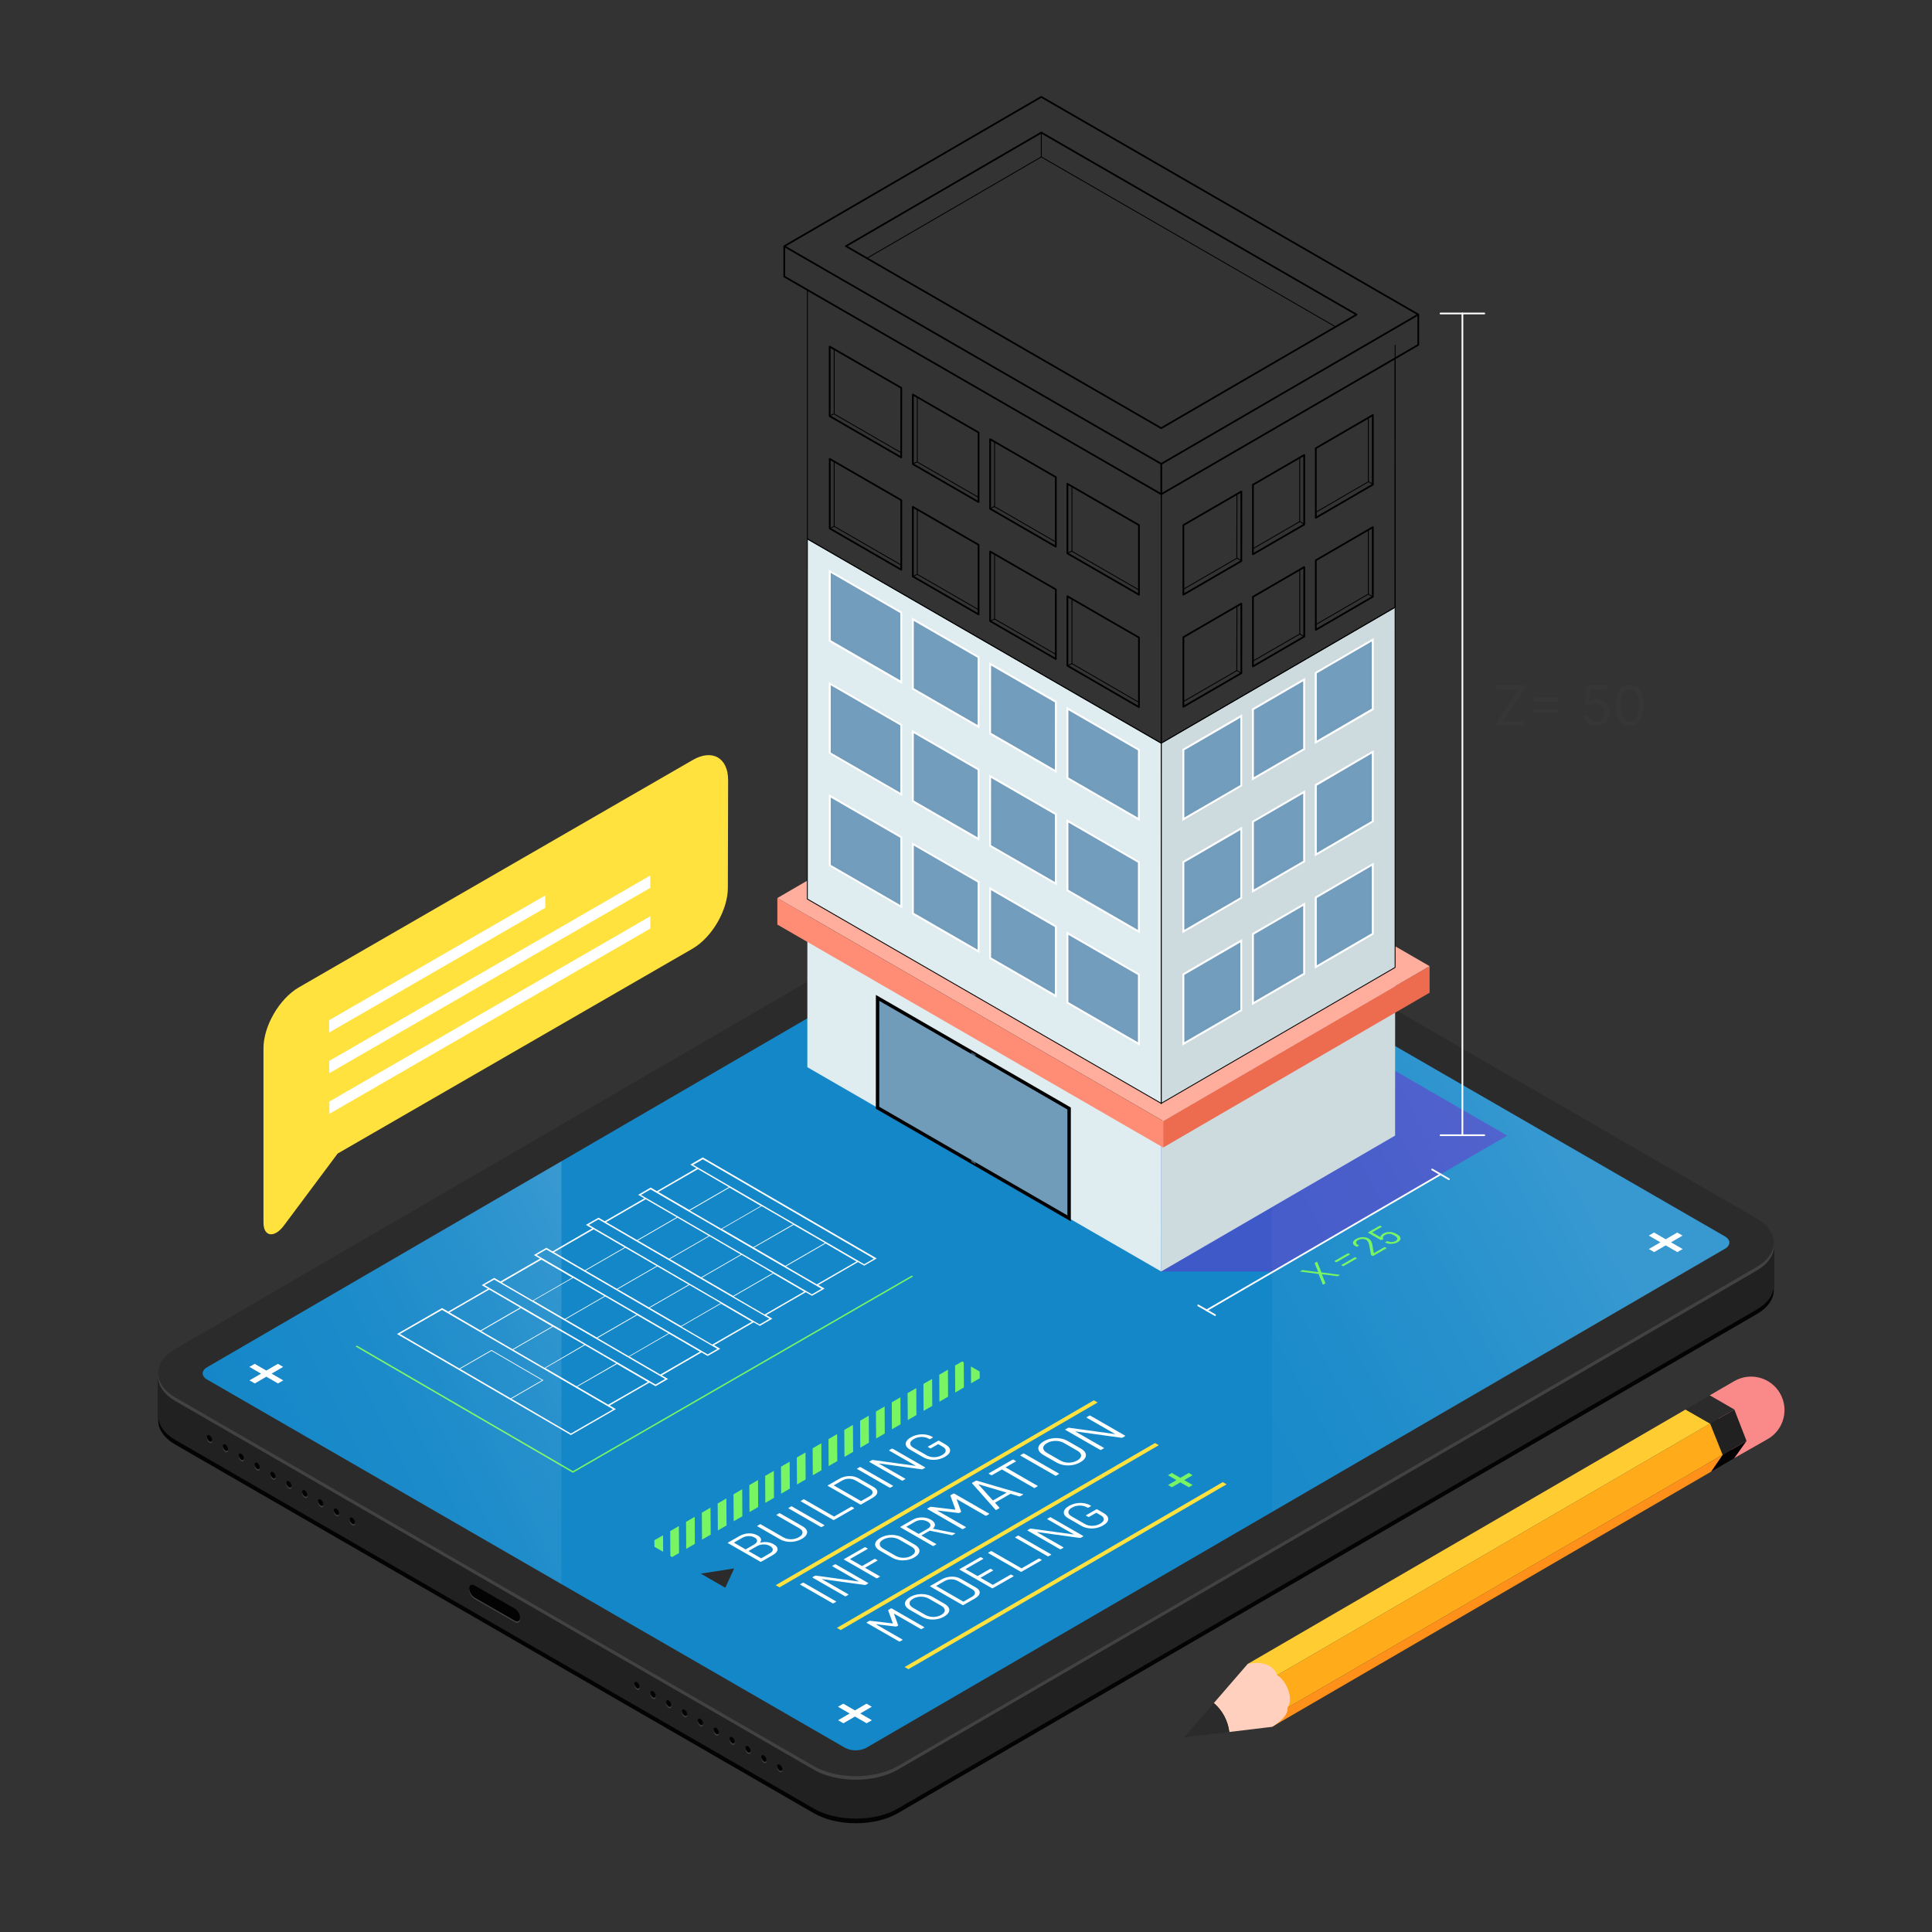 <svg width="565" height="565" viewBox="0 0 565 565" fill="none" xmlns="http://www.w3.org/2000/svg">
<rect x="0" y="0" width="565" height="565" fill="#333333" stroke="none"/>
<path d="M513.651 356.291C520.431 360.201 520.431 366.596 513.73 370.506L262.543 516.491C255.763 520.401 244.768 520.401 237.999 516.491L51.357 408.723C44.577 404.813 44.577 398.417 51.267 394.507L302.454 248.534C309.234 244.624 320.241 244.624 327.009 248.534L513.651 356.291Z" fill="#2B2B2B"/>
<path d="M513.731 371.861L262.543 517.846C255.763 521.744 244.768 521.744 238 517.846L51.358 410.078C47.968 408.111 46.239 405.558 46.25 402.913C46.25 407.049 46.25 411.253 46.25 415.343C46.25 417.942 47.945 420.541 51.358 422.508L238 530.264C244.78 534.174 255.82 534.174 262.543 530.264L513.72 384.325C517.11 382.381 518.737 379.805 518.748 377.274C518.748 373.138 518.748 368.934 518.748 364.844C518.748 367.364 517.076 369.929 513.731 371.861Z" fill="#030303"/>
<path d="M513.731 370.505L262.543 516.489C255.763 520.399 244.768 520.399 238 516.489L51.358 408.721C47.968 406.755 46.239 404.201 46.25 401.557C46.25 405.693 46.25 409.896 46.25 413.987C46.25 416.586 47.945 419.185 51.358 421.151L238 528.908C244.78 532.818 255.82 532.818 262.543 528.908L513.72 382.968C517.11 381.025 518.737 378.449 518.748 375.917C518.748 371.782 518.748 367.578 518.748 363.487C518.748 366.007 517.076 368.572 513.731 370.505Z" fill="#212121"/>
<path d="M513.731 370.505L262.543 516.49C255.763 520.4 244.768 520.4 238 516.49L51.358 408.722C47.968 406.756 46.239 404.202 46.25 401.558V402.688C46.25 405.253 47.979 407.818 51.346 409.762L237.988 517.541C244.768 521.451 255.809 521.451 262.532 517.541L513.72 371.579C517.11 369.635 518.737 367.059 518.748 364.516V363.533C518.669 366.121 517.042 368.584 513.731 370.505Z" fill="#424242"/>
<path d="M504.477 361.601C506.149 362.562 506.16 364.189 504.477 365.161L253.3 511.157C252.347 511.63 251.297 511.877 250.232 511.877C249.168 511.877 248.118 511.63 247.164 511.157L60.522 403.411C58.861 402.451 58.861 400.823 60.522 399.863L311.699 253.867C312.651 253.391 313.702 253.143 314.767 253.143C315.832 253.143 316.882 253.391 317.834 253.867L504.477 361.601Z" fill="#1487C8"/>
<path d="M116.107 390.122L166.957 419.672L180.111 412.078L178.303 411.027L189.896 404.337L191.704 405.388L195.366 403.264L193.558 402.224L205.151 395.501L206.959 396.552L210.621 394.439L208.813 393.388L220.406 386.698L222.214 387.749L225.876 385.636L224.068 384.585L235.65 377.895L237.458 378.946L241.131 376.833L239.323 375.782L250.916 369.081L252.724 370.132L256.386 368.019L205.536 338.47L201.874 340.583L203.682 341.634L192.1 348.346L190.292 347.295L186.631 349.408L188.439 350.459L176.845 357.149L175.048 356.098L171.353 358.211L173.161 359.25L161.59 365.963L159.782 364.912L156.121 367.025L157.929 368.076L146.346 374.765L144.538 373.714L140.877 375.828L142.674 376.878L131.08 383.568L129.283 382.528L116.107 390.122ZM143.069 377.127L152.109 382.382L140.515 389.082L131.475 383.817L143.069 377.127ZM180.224 398.71L168.63 405.411L159.477 400.089L171.071 393.388L180.224 398.71ZM159.262 400.021L150.109 394.699L161.692 387.998L170.856 393.241L159.262 400.021ZM149.894 394.574L140.741 389.252L152.335 382.562L161.488 387.885L149.894 394.574ZM158.324 368.37L167.364 373.635L155.782 380.325L146.742 375.059L158.324 368.37ZM195.49 389.907L183.885 396.631L174.732 391.309L186.314 384.619L195.49 389.907ZM174.54 391.15L165.387 385.828L165.183 385.715L156.019 380.381L167.602 373.703L176.766 379.025L165.183 385.715L165.387 385.828L176.969 379.138L186.134 384.461L174.54 391.15ZM173.602 359.51L182.642 364.776L171.048 371.466L162.008 366.2L173.602 359.51ZM210.756 381.093L199.162 387.794L190.009 382.472L201.603 375.782L210.756 381.093ZM180.63 377.025L192.224 370.336L201.389 375.658L189.795 382.348L180.63 377.025ZM180.427 376.901L180.585 377.003L180.427 376.912L171.263 371.579L182.857 364.889L192.021 370.211L180.427 376.901ZM188.846 350.708L197.886 355.962L186.303 362.652L177.263 357.397L188.846 350.708ZM226 372.291L214.417 378.98L205.264 373.658L216.847 366.968L226 372.291ZM205.05 373.545L195.897 368.211L207.479 361.522L216.632 366.855L205.05 373.545ZM195.682 368.098L186.529 362.776L198.112 356.086L207.276 361.409L195.682 368.098ZM204.112 341.894L213.152 347.159L201.558 353.849L192.518 348.583L204.112 341.894ZM232.305 358.041L232.102 357.928L232.317 358.041H232.305ZM241.255 363.488L229.661 370.178L220.508 364.855L232.079 358.211L241.255 363.488ZM220.305 364.731L211.14 359.409L222.734 352.719L231.899 358.041L220.305 364.731ZM210.914 359.341L201.75 354.019L213.344 347.318L222.508 352.651L210.914 359.341ZM252.724 369.714L202.722 340.651L205.536 339.023L255.549 368.087L252.724 369.714ZM238.882 375.602L229.842 370.347L241.436 363.646L250.476 368.912L238.882 375.602ZM187.433 349.453L190.258 347.826L240.261 376.89L237.436 378.517L187.433 349.453ZM223.593 384.416L214.553 379.15L226.136 372.46L235.176 377.726L223.593 384.416ZM222.147 387.331L172.201 358.211L175.014 356.584L225.028 385.647L222.147 387.331ZM219.887 386.529L208.293 393.218L199.253 387.952L210.847 381.263L219.887 386.529ZM156.946 367.025L159.771 365.398L209.773 394.461L206.959 396.088L156.946 367.025ZM193.106 401.976L184.066 396.721L195.648 390.032L204.688 395.286L193.106 401.976ZM141.702 375.828L144.516 374.212L194.518 403.264L191.704 404.891L141.702 375.828ZM177.862 410.79L168.822 405.524L180.427 398.891L189.467 404.145L177.862 410.79ZM149.567 409.061L158.934 403.648L143.725 394.8L134.346 400.213L116.955 390.111L129.261 383.071L179.274 412.134L166.957 419.231L149.567 409.061ZM134.56 400.337L143.725 395.049L158.528 403.648L149.352 408.937L134.56 400.337Z" fill="white"/>
<path d="M104.4 393.522L167.556 430.225L266.623 373.047L267.041 373.284L167.545 430.711L103.971 393.771L104.4 393.522Z" fill="#79F564"/>
<path d="M488.668 363.308L492.047 361.341L490.499 360.449L487.12 362.415L483.708 360.438L482.171 361.341L485.572 363.308L482.193 365.274L483.742 366.167L487.12 364.2L490.533 366.167L492.081 365.274L488.668 363.308Z" fill="white"/>
<path d="M319.913 261.958L318.365 261.065L314.986 263.031L311.574 261.054L310.025 261.958L313.438 263.924L310.059 265.89L311.607 266.783L314.986 264.817L318.399 266.783L319.936 265.89L316.534 263.924L319.913 261.958Z" fill="white"/>
<path d="M254.95 499.122L253.402 498.229L250.023 500.196L246.611 498.229L245.062 499.122L248.475 501.1L245.096 503.066L246.645 503.959L250.023 501.992L253.436 503.959L254.973 503.066L251.571 501.088L254.95 499.122Z" fill="white"/>
<path d="M82.806 399.738L81.269 398.846L77.879 400.812L74.478 398.846L72.93 399.738L76.342 401.716L72.952 403.682L74.512 404.575L77.89 402.609L81.292 404.575L82.84 403.682L79.427 401.705L82.806 399.738Z" fill="white"/>
<path d="M204.947 460.193L212.111 464.329L214.699 458.679L204.947 460.193Z" fill="#2B2B2B"/>
<path style="mix-blend-mode:overlay" opacity="0.15" d="M504.5 365.183L371.962 442.204V285.134L504.477 361.601C506.149 362.584 506.161 364.211 504.5 365.183Z" fill="url(#paint0_linear_525_2716)"/>
<path style="mix-blend-mode:overlay" opacity="0.15" d="M60.511 403.412L164.188 463.302V339.578L60.511 399.841V403.412Z" fill="url(#paint1_linear_525_2716)"/>
<path d="M150.56 470.827L138.763 464.047C137.904 463.561 137.215 463.956 137.215 464.928C137.244 465.46 137.399 465.978 137.666 466.44C137.933 466.901 138.305 467.293 138.752 467.584L150.549 474.364C151.396 474.849 152.097 474.465 152.097 473.482C152.068 472.95 151.913 472.432 151.646 471.971C151.379 471.509 151.007 471.117 150.56 470.827Z" fill="#424242"/>
<path d="M103.044 444.272C102.626 444.023 102.275 444.215 102.275 444.712C102.286 444.977 102.36 445.236 102.492 445.466C102.624 445.696 102.809 445.891 103.032 446.034C103.462 446.283 103.812 446.034 103.812 445.594C103.798 445.328 103.72 445.07 103.587 444.84C103.453 444.611 103.267 444.416 103.044 444.272Z" fill="#424242"/>
<path d="M98.399 441.594C97.981 441.345 97.631 441.538 97.631 442.023C97.643 442.291 97.719 442.552 97.853 442.784C97.986 443.016 98.174 443.212 98.399 443.357C98.829 443.605 99.168 443.357 99.179 442.927C99.164 442.659 99.085 442.399 98.95 442.167C98.814 441.935 98.626 441.739 98.399 441.594Z" fill="#424242"/>
<path d="M93.789 438.915C93.359 438.666 93.02 438.859 93.02 439.356C93.032 439.625 93.107 439.888 93.241 440.122C93.375 440.356 93.563 440.554 93.789 440.7C94.207 440.949 94.557 440.7 94.557 440.271C94.545 440 94.469 439.737 94.336 439.501C94.202 439.265 94.015 439.065 93.789 438.915Z" fill="#424242"/>
<path d="M89.122 436.237C88.704 435.989 88.353 436.181 88.353 436.678C88.369 436.943 88.447 437.201 88.58 437.431C88.714 437.66 88.899 437.855 89.122 438C89.54 438.249 89.89 438 89.89 437.559C89.877 437.294 89.801 437.035 89.667 436.805C89.534 436.575 89.347 436.38 89.122 436.237Z" fill="#424242"/>
<path d="M84.49 433.559C84.06 433.31 83.721 433.502 83.71 433.999C83.725 434.265 83.803 434.522 83.937 434.752C84.07 434.982 84.256 435.177 84.478 435.321C84.908 435.57 85.247 435.321 85.247 434.881C85.236 434.616 85.162 434.357 85.03 434.127C84.898 433.897 84.713 433.702 84.49 433.559Z" fill="#424242"/>
<path d="M79.845 430.882C79.415 430.633 79.076 430.825 79.076 431.323C79.092 431.588 79.169 431.846 79.303 432.075C79.436 432.305 79.622 432.5 79.845 432.645C80.263 432.893 80.613 432.645 80.613 432.204C80.6 431.938 80.524 431.679 80.39 431.449C80.256 431.219 80.069 431.025 79.845 430.882Z" fill="#424242"/>
<path d="M75.212 428.203C74.782 427.955 74.443 428.147 74.443 428.644C74.453 428.909 74.527 429.168 74.659 429.398C74.791 429.629 74.977 429.823 75.201 429.966C75.63 430.215 75.969 429.966 75.98 429.525C75.965 429.26 75.887 429.002 75.754 428.773C75.62 428.543 75.434 428.348 75.212 428.203Z" fill="#424242"/>
<path d="M70.567 425.525C70.149 425.277 69.799 425.469 69.799 425.966C69.812 426.232 69.888 426.491 70.022 426.721C70.156 426.951 70.343 427.146 70.567 427.288C70.985 427.537 71.336 427.288 71.336 426.848C71.32 426.582 71.243 426.325 71.109 426.095C70.975 425.865 70.79 425.67 70.567 425.525Z" fill="#424242"/>
<path d="M65.924 422.847C65.506 422.598 65.155 422.79 65.155 423.287C65.17 423.553 65.247 423.811 65.381 424.041C65.514 424.271 65.7 424.465 65.924 424.61C66.342 424.847 66.692 424.61 66.692 424.169C66.68 423.903 66.604 423.644 66.47 423.413C66.337 423.183 66.149 422.989 65.924 422.847Z" fill="#424242"/>
<path d="M61.29 420.169C60.861 419.921 60.511 420.113 60.511 420.599C60.527 420.865 60.605 421.124 60.738 421.356C60.872 421.587 61.057 421.784 61.279 421.932C61.709 422.181 62.047 421.932 62.047 421.491C62.041 421.226 61.968 420.966 61.836 420.735C61.704 420.504 61.516 420.31 61.29 420.169Z" fill="#424242"/>
<path d="M228.021 516.411C227.603 516.163 227.253 516.411 227.253 516.852C227.268 517.117 227.346 517.375 227.48 517.604C227.613 517.834 227.799 518.029 228.021 518.174C228.451 518.423 228.801 518.174 228.801 517.745C228.786 517.476 228.707 517.216 228.572 516.984C228.436 516.752 228.248 516.556 228.021 516.411Z" fill="#424242"/>
<path d="M223.389 513.756C222.959 513.507 222.62 513.756 222.62 514.197C222.635 514.462 222.712 514.72 222.846 514.95C222.979 515.18 223.165 515.375 223.389 515.519C223.807 515.767 224.157 515.575 224.157 515.078C224.142 514.813 224.065 514.554 223.931 514.325C223.798 514.095 223.612 513.9 223.389 513.756Z" fill="#424242"/>
<path d="M218.755 511.078C218.326 510.83 217.976 511.078 217.976 511.519C217.991 511.784 218.069 512.042 218.202 512.271C218.336 512.501 218.521 512.696 218.744 512.841C219.173 513.09 219.512 512.841 219.512 512.4C219.499 512.136 219.423 511.878 219.292 511.649C219.16 511.419 218.977 511.223 218.755 511.078Z" fill="#424242"/>
<path d="M214.111 508.399C213.682 508.151 213.343 508.343 213.343 508.84C213.355 509.105 213.43 509.363 213.562 509.592C213.694 509.822 213.878 510.018 214.1 510.162C214.529 510.411 214.88 510.162 214.88 509.722C214.864 509.456 214.786 509.199 214.653 508.969C214.519 508.739 214.334 508.544 214.111 508.399Z" fill="#424242"/>
<path d="M209.467 505.71C209.049 505.473 208.698 505.71 208.698 506.151C208.713 506.418 208.79 506.677 208.924 506.909C209.057 507.141 209.243 507.338 209.467 507.484C209.896 507.733 210.235 507.484 210.235 507.043C210.223 506.776 210.147 506.515 210.013 506.283C209.88 506.051 209.692 505.854 209.467 505.71Z" fill="#424242"/>
<path d="M204.834 503.043C204.405 502.795 204.055 502.987 204.055 503.473C204.072 503.74 204.151 504 204.286 504.232C204.422 504.464 204.609 504.66 204.834 504.806C205.252 505.055 205.603 504.806 205.603 504.365C205.589 504.1 205.512 503.841 205.379 503.611C205.245 503.381 205.058 503.187 204.834 503.043Z" fill="#424242"/>
<path d="M200.189 500.364C199.771 500.116 199.421 500.308 199.421 500.805C199.434 501.071 199.51 501.33 199.644 501.56C199.778 501.79 199.965 501.984 200.189 502.127C200.607 502.376 200.958 502.127 200.958 501.686C200.945 501.421 200.868 501.162 200.735 500.932C200.601 500.702 200.414 500.507 200.189 500.364Z" fill="#424242"/>
<path d="M195.557 497.675C195.128 497.438 194.777 497.675 194.777 498.115C194.793 498.382 194.87 498.642 195.004 498.873C195.137 499.105 195.323 499.302 195.546 499.449C195.975 499.697 196.314 499.449 196.314 499.008C196.303 498.742 196.229 498.482 196.097 498.25C195.966 498.018 195.78 497.821 195.557 497.675Z" fill="#424242"/>
<path d="M190.969 494.998C190.55 494.761 190.2 494.998 190.2 495.439C190.213 495.705 190.288 495.964 190.419 496.196C190.551 496.428 190.735 496.625 190.957 496.772C191.387 497.021 191.726 496.772 191.737 496.331C191.724 496.064 191.648 495.804 191.514 495.572C191.38 495.34 191.193 495.143 190.969 494.998Z" fill="#424242"/>
<path d="M186.28 492.331C185.85 492.082 185.511 492.275 185.5 492.772C185.516 493.037 185.593 493.295 185.727 493.524C185.86 493.754 186.046 493.949 186.268 494.094C186.698 494.342 187.037 494.094 187.048 493.653C187.034 493.388 186.957 493.129 186.824 492.899C186.69 492.669 186.504 492.474 186.28 492.331Z" fill="#424242"/>
<path d="M150.56 470.431L138.763 463.651C137.904 463.165 137.215 463.561 137.215 464.533C137.244 465.065 137.399 465.583 137.666 466.044C137.933 466.506 138.305 466.897 138.752 467.188L150.549 473.968C151.396 474.454 152.097 474.058 152.097 473.098C152.069 472.564 151.916 472.044 151.649 471.58C151.382 471.117 151.009 470.723 150.56 470.431Z" fill="#030303"/>
<path d="M103.044 443.888C102.626 443.639 102.275 443.831 102.275 444.328C102.286 444.593 102.36 444.852 102.492 445.082C102.624 445.312 102.809 445.507 103.032 445.651C103.462 445.899 103.812 445.651 103.812 445.21C103.798 444.944 103.72 444.686 103.587 444.456C103.453 444.227 103.267 444.032 103.044 443.888Z" fill="#030303"/>
<path d="M98.399 441.21C97.981 440.962 97.631 441.154 97.631 441.64C97.643 441.907 97.719 442.168 97.853 442.4C97.986 442.632 98.174 442.829 98.399 442.973C98.829 443.222 99.168 443.03 99.179 442.532C99.162 442.266 99.083 442.008 98.947 441.778C98.812 441.548 98.624 441.354 98.399 441.21Z" fill="#030303"/>
<path d="M93.789 438.531C93.359 438.283 93.02 438.475 93.02 438.972C93.035 439.237 93.112 439.496 93.246 439.725C93.379 439.955 93.566 440.15 93.789 440.294C94.207 440.543 94.557 440.294 94.557 439.853C94.542 439.588 94.464 439.33 94.331 439.101C94.197 438.871 94.012 438.676 93.789 438.531Z" fill="#030303"/>
<path d="M89.122 435.854C88.704 435.605 88.353 435.854 88.353 436.294C88.37 436.559 88.448 436.817 88.581 437.046C88.715 437.276 88.9 437.471 89.122 437.616C89.54 437.865 89.89 437.616 89.89 437.176C89.877 436.91 89.801 436.651 89.667 436.421C89.534 436.191 89.347 435.996 89.122 435.854Z" fill="#030303"/>
<path d="M84.49 433.175C84.06 432.926 83.721 433.175 83.71 433.616C83.726 433.88 83.804 434.138 83.938 434.367C84.071 434.597 84.256 434.792 84.478 434.938C84.908 435.175 85.247 434.938 85.247 434.497C85.237 434.232 85.163 433.973 85.031 433.743C84.899 433.512 84.713 433.317 84.49 433.175Z" fill="#030303"/>
<path d="M79.845 430.532C79.415 430.283 79.076 430.475 79.076 430.961C79.089 431.228 79.165 431.489 79.299 431.721C79.433 431.953 79.62 432.149 79.845 432.294C80.263 432.543 80.613 432.294 80.613 431.854C80.601 431.588 80.525 431.328 80.391 431.098C80.257 430.868 80.07 430.674 79.845 430.532Z" fill="#030303"/>
<path d="M75.212 427.818C74.782 427.57 74.443 427.762 74.443 428.259C74.453 428.524 74.527 428.783 74.659 429.014C74.791 429.244 74.977 429.439 75.201 429.581C75.63 429.83 75.969 429.581 75.98 429.14C75.965 428.875 75.887 428.618 75.754 428.388C75.62 428.158 75.434 427.963 75.212 427.818Z" fill="#030303"/>
<path d="M70.567 425.142C70.149 424.893 69.799 425.085 69.799 425.582C69.814 425.847 69.892 426.105 70.025 426.335C70.159 426.565 70.344 426.76 70.567 426.904C70.985 427.153 71.336 426.904 71.336 426.464C71.322 426.198 71.245 425.94 71.111 425.71C70.978 425.48 70.791 425.285 70.567 425.142Z" fill="#030303"/>
<path d="M65.924 422.452C65.506 422.215 65.155 422.452 65.155 422.893C65.17 423.16 65.247 423.419 65.381 423.651C65.514 423.883 65.7 424.08 65.924 424.226C66.342 424.464 66.692 424.226 66.692 423.786C66.679 423.518 66.603 423.258 66.469 423.026C66.335 422.794 66.148 422.597 65.924 422.452Z" fill="#030303"/>
<path d="M61.29 419.773C60.861 419.536 60.511 419.717 60.511 420.214C60.527 420.481 60.605 420.74 60.738 420.971C60.872 421.202 61.057 421.4 61.279 421.547C61.709 421.796 62.047 421.547 62.047 421.107C62.038 420.84 61.964 420.58 61.832 420.347C61.7 420.115 61.514 419.918 61.29 419.773Z" fill="#030303"/>
<path d="M228.021 516.037C227.603 515.8 227.253 516.037 227.253 516.478C227.266 516.745 227.342 517.006 227.476 517.237C227.61 517.469 227.796 517.666 228.021 517.811C228.451 518.06 228.801 517.811 228.801 517.371C228.784 517.103 228.705 516.843 228.57 516.611C228.434 516.38 228.246 516.183 228.021 516.037Z" fill="#030303"/>
<path d="M223.389 513.372C222.959 513.124 222.62 513.316 222.62 513.813C222.635 514.078 222.712 514.336 222.846 514.566C222.979 514.796 223.165 514.991 223.389 515.135C223.807 515.384 224.157 515.135 224.157 514.694C224.144 514.428 224.068 514.17 223.934 513.939C223.8 513.709 223.613 513.515 223.389 513.372Z" fill="#030303"/>
<path d="M218.755 510.693C218.326 510.445 217.976 510.637 217.976 511.134C217.994 511.399 218.072 511.655 218.206 511.885C218.339 512.114 218.523 512.31 218.744 512.456C219.173 512.693 219.512 512.456 219.512 512.015C219.501 511.751 219.426 511.493 219.294 511.263C219.163 511.033 218.978 510.837 218.755 510.693Z" fill="#030303"/>
<path d="M214.111 508.015C213.682 507.766 213.343 507.958 213.343 508.444C213.353 508.711 213.428 508.971 213.559 509.203C213.691 509.435 213.876 509.632 214.1 509.778C214.529 510.026 214.88 509.778 214.88 509.337C214.866 509.071 214.789 508.813 214.655 508.583C214.522 508.353 214.335 508.158 214.111 508.015Z" fill="#030303"/>
<path d="M209.467 505.326C209.049 505.089 208.698 505.326 208.698 505.767C208.713 506.034 208.79 506.294 208.924 506.525C209.057 506.757 209.243 506.954 209.467 507.1C209.896 507.349 210.235 507.1 210.235 506.66C210.223 506.392 210.147 506.131 210.013 505.899C209.88 505.667 209.692 505.471 209.467 505.326Z" fill="#030303"/>
<path d="M204.834 502.66C204.405 502.411 204.055 502.603 204.055 503.089C204.072 503.357 204.151 503.617 204.286 503.848C204.422 504.08 204.609 504.276 204.834 504.422C205.252 504.671 205.603 504.422 205.603 503.982C205.589 503.716 205.512 503.458 205.379 503.228C205.245 502.998 205.058 502.803 204.834 502.66Z" fill="#030303"/>
<path d="M200.189 499.97C199.771 499.732 199.421 499.97 199.421 500.41C199.436 500.677 199.513 500.937 199.646 501.169C199.78 501.4 199.966 501.597 200.189 501.744C200.607 501.981 200.958 501.744 200.958 501.303C200.945 501.036 200.868 500.775 200.735 500.543C200.601 500.312 200.414 500.115 200.189 499.97Z" fill="#030303"/>
<path d="M195.557 497.291C195.128 497.054 194.777 497.291 194.777 497.732C194.794 497.998 194.872 498.257 195.005 498.489C195.138 498.72 195.323 498.917 195.546 499.065C195.975 499.302 196.314 499.065 196.314 498.624C196.303 498.358 196.229 498.098 196.097 497.866C195.966 497.634 195.78 497.437 195.557 497.291Z" fill="#030303"/>
<path d="M190.969 494.613C190.55 494.376 190.2 494.613 190.2 495.054C190.213 495.32 190.288 495.58 190.419 495.811C190.551 496.043 190.735 496.24 190.957 496.387C191.387 496.636 191.726 496.387 191.737 495.947C191.724 495.679 191.648 495.419 191.514 495.187C191.38 494.955 191.193 494.758 190.969 494.613Z" fill="#030303"/>
<path d="M186.28 491.935C185.85 491.686 185.511 491.935 185.5 492.375C185.515 492.642 185.592 492.902 185.725 493.134C185.859 493.365 186.045 493.562 186.268 493.709C186.698 493.957 187.037 493.709 187.048 493.268C187.033 493.001 186.955 492.742 186.822 492.51C186.688 492.279 186.503 492.082 186.28 491.935Z" fill="#030303"/>
<path d="M202.597 222.25L87.337 288.784C81.687 292.084 77.031 300.084 77.054 306.604V357.511C77.054 361.861 80.342 362.031 83.009 358.426L98.739 337.351L202.574 277.405C208.224 274.117 212.88 266.105 212.857 259.585L212.936 228.148C212.936 221.606 208.292 218.961 202.597 222.25Z" fill="#FFE23D"/>
<path d="M190.188 267.946L96.319 322.141L96.331 325.735L190.2 271.54L190.188 267.946Z" fill="white"/>
<path d="M190.156 256.047L96.287 310.253L96.298 313.846L190.168 259.652L190.156 256.047Z" fill="white"/>
<path d="M159.454 261.867L96.253 298.355L96.264 301.96L159.465 265.472L159.454 261.867Z" fill="white"/>
<g style="mix-blend-mode:multiply" opacity="0.4">
<path d="M440.767 332.097L337.282 272.343L268.883 312.096L339.587 352.912V371.839H372.368L440.767 332.097Z" fill="#8014C8"/>
</g>
<path d="M407.997 288.208L407.986 332.097L339.587 371.839L339.598 327.961L407.997 288.208Z" fill="#CDDADE"/>
<path d="M339.597 327.961L339.586 371.839L236.101 312.096L236.112 268.207L339.597 327.961Z" fill="#DFECF0"/>
<path d="M407.998 288.208L339.599 327.961L236.113 268.207L304.512 228.465L407.998 288.208Z" fill="black"/>
<path d="M418.076 282.546V290.309L340.162 335.588V327.825L418.076 282.546Z" fill="#ED6B4E"/>
<path d="M340.163 327.825V335.588L227.332 270.387V262.624L340.163 327.825Z" fill="#FF8D75"/>
<path d="M418.076 282.546L340.163 327.825L227.332 262.624L305.246 217.334L418.076 282.546Z" fill="#FFAD9C"/>
<path d="M407.986 177.592L339.598 217.334L339.587 322.673L407.986 282.92L407.997 100.865L407.986 177.592Z" fill="#CDDADE" stroke="black" stroke-width="0.25" stroke-miterlimit="10"/>
<path d="M339.598 144.245V217.334L407.985 177.592L407.997 104.695" stroke="black" stroke-width="0.25" stroke-linejoin="round"/>
<path d="M339.586 217.334L236.112 157.603L236.101 262.919L339.586 322.673L339.597 140.607H339.586V217.334Z" fill="#DFECF0" stroke="black" stroke-width="0.25" stroke-miterlimit="10"/>
<path d="M236.113 84.773V157.602L339.587 217.334V143.963" stroke="black" stroke-width="0.25" stroke-linejoin="round"/>
<path d="M256.633 323.949L312.658 356.301V324.175L256.644 291.823L256.633 323.949Z" fill="#709CB9" stroke="black" stroke-miterlimit="10"/>
<g style="mix-blend-mode:multiply" opacity="0.5">
<path d="M284.024 339.769L285.279 340.481V308.355L284.024 307.644V339.769Z" fill="#709CB9"/>
</g>
<path d="M384.798 262.455V282.795L401.477 273.1V252.76L384.798 262.455ZM366.413 273.134L381.408 264.421V284.761L366.413 293.474V273.134ZM363.023 275.1L346.073 284.931V305.271L363.023 295.44V275.1Z" fill="#729DBD"/>
<g style="mix-blend-mode:multiply" opacity="0.5">
<path d="M400.154 253.528V272.331L384.797 281.269V282.84L401.476 273.145V252.805L400.154 253.528ZM361.734 275.868L363.045 275.1V295.44L346.095 305.271V303.7L361.7 294.66L361.734 275.868ZM380.108 283.959L366.435 291.869V293.439L381.407 284.761V264.421L380.085 265.189L380.108 283.959Z" fill="#709CB9"/>
</g>
<path d="M312.162 293.235L333.078 305.304V284.964L312.162 272.895V293.235ZM266.962 246.781L286.172 257.878V278.218L266.962 267.121V246.781ZM263.572 244.826L242.633 232.78V253.12L263.549 265.2L263.572 244.826ZM308.772 270.94L289.562 259.844V280.184L308.772 291.28V270.94Z" fill="#729DBD"/>
<g style="mix-blend-mode:multiply" opacity="0.5">
<path d="M313.484 292.67V273.652L312.162 272.895V293.235L333.078 305.304V303.97L313.484 292.67ZM263.549 263.844V265.211L242.633 253.12V232.78L243.955 233.549V252.51L263.549 263.844ZM268.261 266.556V247.549L266.939 246.781V267.121L286.149 278.218V276.85L268.261 266.556ZM290.861 279.607V260.601L289.539 259.844V280.184L308.749 291.28V289.902L290.861 279.607Z" fill="#709CB9"/>
</g>
<path d="M385.081 262.613V282.298L401.149 272.941V253.245L385.081 262.613ZM345.779 305.768V284.761L363.26 274.591V295.609L345.779 305.768ZM346.344 285.1V304.785L362.729 295.281V275.597L346.344 285.1ZM366.119 293.959V272.975L381.679 263.935V284.93L366.119 293.959ZM366.684 273.291V292.987L381.114 284.603V264.918L366.684 273.291ZM384.504 283.281V262.297L401.748 252.273V273.258L384.504 283.281Z" fill="white"/>
<path d="M312.444 293.066L332.784 304.818V285.133L312.444 273.381V293.066ZM333.349 305.801L311.879 293.371V272.41L333.349 284.84V305.801ZM289.833 280.015L308.489 290.783V271.099L289.833 260.33V280.015ZM309.043 291.767L289.279 280.342V259.347L309.066 270.771L309.043 291.767ZM267.233 266.963L285.889 277.732V258.047L267.233 247.278V266.963ZM286.443 278.715L266.679 267.291V246.341L286.466 257.765L286.443 278.715ZM242.949 252.928L263.289 264.68V244.996L242.949 233.244V252.928ZM263.866 265.652L242.396 253.222V232.261L263.866 244.691V265.652Z" fill="white"/>
<path d="M384.798 229.606V249.946L401.477 240.25V219.91L384.798 229.606ZM366.413 240.284L381.408 231.572V251.912L366.413 260.624V240.284ZM363.023 242.25L346.073 252.081V272.421L363.023 262.59V242.25Z" fill="#729DBD"/>
<g style="mix-blend-mode:multiply" opacity="0.5">
<path d="M400.154 220.679V239.437L384.797 248.364V249.946L401.476 240.25V219.91L400.154 220.679ZM361.734 243.019L363.045 242.25V262.59L346.095 272.421V270.851L361.7 261.811L361.734 243.019ZM380.108 251.109L366.435 259.019V260.59L381.43 251.878V231.538L380.108 232.306V251.109Z" fill="#709CB9"/>
</g>
<path d="M312.162 260.387L333.078 272.456V252.116L312.162 240.047V260.387ZM266.962 213.933L286.172 225.03V245.37L266.962 234.273V213.933ZM263.572 211.978L242.633 199.898V220.238L263.549 232.318L263.572 211.978ZM308.772 238.081L289.562 226.985V247.325L308.772 258.421V238.081Z" fill="#729DBD"/>
<g style="mix-blend-mode:multiply" opacity="0.5">
<path d="M313.484 259.766V240.804L312.162 240.047V260.387L333.078 272.456V271.088L313.484 259.766ZM263.549 230.94V232.318L242.633 220.238V199.898L243.955 200.667V219.628L263.549 230.94ZM268.261 233.663V214.701L266.939 213.933V234.273L286.149 245.37V244.002L268.261 233.663ZM290.861 246.714V227.753L289.539 226.985V247.325L308.749 258.421V257.054L290.861 246.714Z" fill="#709CB9"/>
</g>
<path d="M385.081 229.763V249.448L401.149 240.08V220.35L385.081 229.763ZM345.779 272.918V251.922L363.26 241.752V262.748L345.779 272.918ZM346.344 252.25V271.935L362.729 262.431V242.747L346.344 252.25ZM366.119 261.109V240.125L381.679 231.085V252.069L366.119 261.109ZM366.684 240.442V260.126L381.114 251.753V232.068L366.684 240.442ZM384.504 250.431V229.39L401.748 219.367V240.363L384.504 250.431Z" fill="white"/>
<path d="M312.444 260.217L332.784 271.969V252.285L312.444 240.533V260.217ZM333.349 272.953L311.879 260.523V239.561L333.349 251.991V272.953ZM289.821 247.166L308.489 257.935V238.25L289.833 227.481L289.821 247.166ZM309.031 258.918L289.279 247.471V226.498L309.065 237.923L309.031 258.918ZM267.221 234.114L285.889 244.883V225.199L267.233 214.419L267.221 234.114ZM286.431 245.866L266.679 234.442V213.447L286.443 224.871L286.431 245.866ZM242.949 220.08L263.289 231.832V212.136L242.949 200.395V220.08ZM263.831 232.781L242.361 220.351V199.412L263.831 211.842V232.781Z" fill="white"/>
<path d="M384.798 196.756V217.096L401.477 207.401V187.061L384.798 196.756ZM366.413 207.434L381.408 198.722V219.062L366.413 227.774V207.434ZM363.023 209.401L346.073 219.232V239.572L363.023 229.741V209.401Z" fill="#729DBD"/>
<g style="mix-blend-mode:multiply" opacity="0.5">
<path d="M400.155 187.818V206.587L384.798 215.514V217.096L401.477 207.401V187.061L400.155 187.818ZM361.712 210.18L363.023 209.412V229.752L346.073 239.583V238.012L361.679 228.972L361.712 210.18ZM380.086 218.26L366.413 226.17V227.752L381.408 219.04V198.7L380.086 199.468V218.26Z" fill="#709CB9"/>
</g>
<path d="M312.163 227.538L333.079 239.561V219.221L312.163 207.153V227.538ZM266.963 181.083L286.173 192.18V212.52L266.963 201.423V181.083ZM263.573 179.129L242.656 167.049V187.389L263.573 199.469V179.129ZM308.773 205.232L289.563 194.135V214.475L308.773 225.572V205.232Z" fill="#729DBD"/>
<g style="mix-blend-mode:multiply" opacity="0.5">
<path d="M313.484 226.916V207.921L312.162 207.164V227.504L333.078 239.561V238.194L313.484 226.916ZM263.549 198.09V199.469L242.633 187.389V167.049L243.955 167.817V186.779L263.549 198.09ZM268.261 200.813V181.841L266.939 181.083V201.423L286.149 212.52V211.153L268.261 200.813ZM290.861 213.865V194.903L289.539 194.135V214.475L308.749 225.572V224.204L290.861 213.865Z" fill="#709CB9"/>
</g>
<path d="M385.081 196.915V216.599L401.149 207.231V187.581L385.081 196.915ZM345.779 240.069V219.074L363.26 208.904V229.888L345.779 240.069ZM346.344 219.402V239.086L362.729 229.583V209.898L346.344 219.402ZM366.119 228.261V207.265L381.679 198.225V219.221L366.119 228.261ZM366.684 207.593V227.278L381.114 218.904V199.208L366.684 207.593ZM384.504 217.582V196.621L401.748 186.598V207.593L384.504 217.582Z" fill="white"/>
<path d="M312.444 227.369L332.784 239.121V219.436L312.444 207.684V227.369ZM333.349 240.093L311.879 227.663V206.701L333.349 219.131V240.093ZM289.821 214.317L308.489 225.086V205.402L289.833 194.633L289.821 214.317ZM309.031 226.069L289.279 214.701V193.65L309.065 205.074L309.031 226.069ZM267.221 201.266L285.889 212.035V192.35L267.233 181.57L267.221 201.266ZM286.431 213.006L266.679 201.593V180.598L286.465 192.022L286.431 213.006ZM242.949 187.231L263.289 198.983V179.287L242.949 167.535V187.231ZM263.831 200.011L242.361 187.581V166.563L263.831 178.993V200.011Z" fill="white"/>
<path d="M384.798 163.851V184.191L401.477 174.507V154.167L384.798 163.851ZM366.413 174.541L381.408 165.829V186.169L366.413 194.881V174.541ZM363.023 176.507L346.073 186.338V206.678L363.023 196.847V176.507Z" stroke="black" stroke-width="0.5" stroke-linejoin="round"/>
<path d="M400.154 154.969V173.739L384.797 182.666V184.191L401.476 174.507V154.167L400.154 154.969ZM361.734 177.321L363.045 176.552V196.892L346.095 206.723V205.153L361.7 196.113L361.734 177.321ZM380.108 185.4L366.435 193.31V194.892L381.43 186.18V165.84L380.108 166.608V185.4Z" stroke="black" stroke-width="0.25" stroke-linejoin="round"/>
<path d="M312.163 194.678L333.079 206.791V186.451L312.163 174.372V194.678ZM266.963 148.235L286.173 159.331V179.671L266.963 168.575V148.235ZM263.573 146.28L242.656 134.2V154.54L263.573 166.62V146.28ZM308.773 172.383L289.563 161.286V181.626L308.773 192.723V172.383Z" stroke="black" stroke-width="0.5" stroke-linejoin="round"/>
<path d="M313.484 194.068V175.151L312.162 174.383V194.723L333.078 206.791V205.413L313.484 194.068ZM263.549 165.241V166.62L242.633 154.54V134.2L243.955 134.957V153.93L263.549 165.241ZM268.261 167.965V148.992L266.939 148.235V168.575L286.149 179.671V178.293L268.261 167.965ZM290.861 181.016V162.055L289.539 161.286V181.626L308.749 192.723V191.356L290.861 181.016Z" stroke="black" stroke-width="0.25" stroke-linejoin="round"/>
<path d="M243.955 153.93L242.633 154.54" stroke="black" stroke-width="0.25" stroke-linejoin="round"/>
<path d="M313.484 194.067L312.162 194.678" stroke="black" stroke-width="0.25" stroke-linejoin="round"/>
<path d="M268.261 167.965L266.938 168.575" stroke="black" stroke-width="0.25" stroke-linejoin="round"/>
<path d="M290.872 181.016L289.55 181.626" stroke="black" stroke-width="0.25" stroke-linejoin="round"/>
<path d="M361.712 196.079L363.023 196.893" stroke="black" stroke-width="0.25" stroke-linejoin="round"/>
<path d="M380.086 185.4L381.408 186.214" stroke="black" stroke-width="0.25" stroke-linejoin="round"/>
<path d="M400.166 173.738L401.477 174.552" stroke="black" stroke-width="0.25" stroke-linejoin="round"/>
<path d="M384.798 131.08V151.42L401.477 141.725V121.385L384.798 131.08ZM366.413 141.759L381.408 133.058V153.398L366.413 162.099V141.759ZM363.023 143.736L346.073 153.567V173.907L363.023 164.076V143.736Z" stroke="black" stroke-width="0.5" stroke-linejoin="round"/>
<path d="M400.154 122.119V140.889L384.797 149.816V151.42L401.476 141.725V121.385L400.154 122.119ZM361.734 144.471L363.045 143.702V164.042L346.095 173.873V172.303L361.7 163.263L361.734 144.471ZM380.085 152.55L366.412 160.46V162.031L381.407 153.33V132.99L380.085 133.747V152.55Z" stroke="black" stroke-width="0.25" stroke-linejoin="round"/>
<path d="M312.162 161.828L333.078 173.908V153.568L312.162 141.488V161.828ZM266.962 115.385L286.172 126.482V146.822L266.962 135.725V115.385ZM263.572 113.43L242.633 101.351V121.691L263.549 133.77L263.572 113.43ZM308.772 139.533L289.562 128.437V148.777L308.772 159.873V139.533Z" stroke="black" stroke-width="0.5" stroke-linejoin="round"/>
<path d="M313.484 161.218V142.257L312.162 141.488V161.828L333.078 173.908V172.529L313.484 161.218ZM263.549 132.392V133.77L242.633 121.691V101.351L243.955 102.108V121.08L263.549 132.392ZM268.261 135.115V116.142L266.939 115.385V135.725L286.149 146.822V145.443L268.261 135.115ZM290.861 148.166V129.194L289.539 128.437V148.777L308.749 159.873V158.495L290.861 148.166Z" stroke="black" stroke-width="0.25" stroke-linejoin="round"/>
<path d="M243.955 121.012L242.633 121.622" stroke="black" stroke-width="0.25" stroke-linejoin="round"/>
<path d="M313.484 161.161L312.162 161.771" stroke="black" stroke-width="0.25" stroke-linejoin="round"/>
<path d="M268.261 135.048L266.938 135.658" stroke="black" stroke-width="0.25" stroke-linejoin="round"/>
<path d="M290.872 148.099L289.55 148.72" stroke="black" stroke-width="0.25" stroke-linejoin="round"/>
<path d="M361.712 163.173L363.023 163.975" stroke="black" stroke-width="0.25" stroke-linejoin="round"/>
<path d="M380.086 152.494L381.408 153.296" stroke="black" stroke-width="0.25" stroke-linejoin="round"/>
<path d="M400.166 140.832L401.477 141.634" stroke="black" stroke-width="0.25" stroke-linejoin="round"/>
<path d="M414.766 91.983V100.854L339.61 144.528L229.355 80.875V72.005" stroke="black" stroke-width="0.5" stroke-linejoin="round"/>
<path d="M229.355 72.005L304.512 28.33L414.766 91.983L339.61 135.657L229.355 72.005Z" stroke="black" stroke-width="0.5" stroke-linejoin="round"/>
<path d="M247.39 71.982L304.522 38.772L396.73 92.006L339.586 125.216L247.39 71.982Z" stroke="black" stroke-width="0.5" stroke-linejoin="round"/>
<path d="M253.525 75.531L304.522 45.891L390.583 95.577" stroke="black" stroke-width="0.25" stroke-linejoin="round"/>
<path d="M339.609 135.658V144.529" stroke="black" stroke-width="0.5" stroke-linejoin="round"/>
<path d="M304.522 45.89V38.782" stroke="black" stroke-width="0.25" stroke-linejoin="round"/>
<path d="M421.274 91.678H434.077" stroke="white" stroke-width="0.5" stroke-linecap="round" stroke-linejoin="round"/>
<path d="M421.274 331.983H434.077" stroke="white" stroke-width="0.5" stroke-linecap="round" stroke-linejoin="round"/>
<path d="M427.67 91.678V331.984" stroke="white" stroke-width="0.5" stroke-linecap="round" stroke-linejoin="round"/>
<path d="M421.274 343.43L352.875 383.183" stroke="white" stroke-width="0.5" stroke-linecap="round" stroke-linejoin="round"/>
<path d="M350.412 381.76L355.339 384.596" stroke="white" stroke-width="0.5" stroke-linecap="round" stroke-linejoin="round"/>
<path d="M418.812 342.007L423.738 344.854" stroke="white" stroke-width="0.5" stroke-linecap="round" stroke-linejoin="round"/>
<path d="M242.283 420.859L242.328 428.746L244.86 427.277L244.814 419.39L242.283 420.859Z" fill="#79F564"/>
<path d="M191.364 450.442L191.387 452.351L193.929 453.82L193.907 448.973L191.364 450.442Z" fill="#79F564"/>
<path d="M237.649 423.548L237.695 431.436L240.226 429.967L240.192 422.079L237.649 423.548Z" fill="#79F564"/>
<path d="M233.017 426.237L233.073 434.124L235.604 432.655L235.559 424.768L233.017 426.237Z" fill="#79F564"/>
<path d="M228.396 428.926L228.441 436.813L230.983 435.344L230.927 427.457L228.396 428.926Z" fill="#79F564"/>
<path d="M223.762 431.615L223.807 439.503L226.349 438.034L226.304 430.146L223.762 431.615Z" fill="#79F564"/>
<path d="M219.14 434.305L219.185 442.192L221.716 440.723L221.671 432.836L219.14 434.305Z" fill="#79F564"/>
<path d="M214.508 436.994L214.564 444.882L217.096 443.413L217.05 435.525L214.508 436.994Z" fill="#79F564"/>
<path d="M209.874 439.685L209.931 447.572L212.473 446.103L212.417 438.216L209.874 439.685Z" fill="#79F564"/>
<path d="M205.252 442.373L205.297 450.261L207.84 448.792L207.783 440.904L205.252 442.373Z" fill="#79F564"/>
<path d="M200.631 445.063L200.676 452.961L203.207 451.481L203.162 443.594L200.631 445.063Z" fill="#79F564"/>
<path d="M286.499 401.095L283.945 399.626L283.979 404.541L286.522 403.061L286.499 401.095Z" fill="#79F564"/>
<path d="M281.381 398.134L279.302 399.343L279.347 407.23L281.889 405.75L281.844 398.405L281.381 398.134Z" fill="#79F564"/>
<path d="M265.414 407.411L265.471 415.299L268.002 413.83L267.957 405.942L265.414 407.411Z" fill="#79F564"/>
<path d="M251.537 415.479L251.582 423.366L254.114 421.897L254.068 414.01L251.537 415.479Z" fill="#79F564"/>
<path d="M256.158 412.789L256.215 420.677L258.746 419.208L258.701 411.32L256.158 412.789Z" fill="#79F564"/>
<path d="M270.046 404.722L270.091 412.609L272.634 411.14L272.588 403.253L270.046 404.722Z" fill="#79F564"/>
<path d="M246.904 418.169L246.961 426.057L249.492 424.588L249.436 416.7L246.904 418.169Z" fill="#79F564"/>
<path d="M260.792 410.1L260.837 417.987L263.368 416.518L263.323 408.631L260.792 410.1Z" fill="#79F564"/>
<path d="M195.998 447.752L196.043 455.041L196.563 455.346L198.586 454.171L198.529 446.283L195.998 447.752Z" fill="#79F564"/>
<path d="M274.68 402.032L274.725 409.92L277.256 408.451L277.211 400.563L274.68 402.032Z" fill="#79F564"/>
<path d="M244.746 476.058L245.854 476.702L338.886 422.643L337.779 421.999L244.746 476.058Z" fill="#FFE23D"/>
<path d="M264.555 487.506L265.662 488.15L358.706 434.08L357.588 433.436L264.555 487.506Z" fill="#FFE23D"/>
<path d="M226.858 463.572L227.966 464.216L320.999 410.145L319.891 409.513L226.858 463.572Z" fill="#FFE23D"/>
<path d="M348.774 431.412L347.644 430.757L345.18 432.192L342.694 430.757L341.564 431.412L344.05 432.847L341.587 434.282L342.717 434.938L345.18 433.503L347.666 434.938L348.796 434.282L346.31 432.847L348.774 431.412Z" fill="#79F564"/>
<path d="M516.974 420.835C518.087 420.194 519.062 419.339 519.845 418.32C520.628 417.301 521.202 416.138 521.535 414.897C521.868 413.656 521.954 412.362 521.787 411.088C521.62 409.815 521.203 408.586 520.562 407.473C519.92 406.36 519.065 405.385 518.046 404.602C517.027 403.819 515.864 403.245 514.624 402.912C513.383 402.579 512.088 402.493 510.815 402.66C509.541 402.827 508.312 403.244 507.199 403.885L500.035 408.032L507.154 426.418L516.974 420.835Z" fill="#FA8A8A"/>
<path d="M503.764 425.457L510.759 421.4L507.154 426.451L500.386 430.384L503.764 425.457Z" fill="#030303"/>
<path d="M375.601 499.948L503.765 425.458L500.387 430.385L371.996 504.999L375.601 499.948Z" fill="#FF901A"/>
<path d="M500.115 416.315L507.2 412.202L510.76 421.4L503.765 425.457L500.115 416.315Z" fill="#212121"/>
<path d="M503.764 425.457L375.599 499.947L372.028 490.749L500.114 416.315L503.764 425.457Z" fill="#FFAB1A"/>
<path d="M500.114 416.315L372.029 490.748L364.876 486.613L492.928 412.202L500.114 416.315Z" fill="#FFCC31"/>
<path d="M500.115 416.315L492.928 412.202L500.035 408.066L507.2 412.202L500.115 416.315Z" fill="#2B2B2B"/>
<path d="M354.978 498.049L364.876 486.614C364.876 486.614 371.509 484.817 373.51 489.891C376.368 491.732 378.369 496.772 376.538 499.405C376.753 501.496 374.346 503.643 372.018 504.999L359.498 506.502C359.102 503.218 357.489 500.201 354.978 498.049Z" fill="#FFD0BD"/>
<path d="M354.977 498.048C357.489 500.2 359.102 503.216 359.497 506.5L346.321 508.082L354.977 498.048Z" fill="#2B2B2B"/>
<path d="M222.29 451.08C222.272 451.123 222.299 451.139 222.373 451.128C223.077 450.959 223.757 450.914 224.415 450.994C225.072 451.074 225.683 451.276 226.247 451.6C227.08 452.079 227.459 452.605 227.385 453.179C227.32 453.748 226.852 454.282 225.982 454.781L222.62 456.708C222.528 456.761 222.435 456.761 222.343 456.708L212.903 451.283C212.811 451.23 212.811 451.176 212.903 451.123L216.168 449.252C217.066 448.737 217.992 448.461 218.945 448.424C219.908 448.382 220.792 448.593 221.597 449.055C222.106 449.348 222.416 449.67 222.527 450.02C222.638 450.361 222.559 450.714 222.29 451.08ZM214.667 451.1C214.63 451.122 214.63 451.143 214.667 451.164L217.998 453.079C218.035 453.1 218.072 453.1 218.11 453.079L220.471 451.725C221.054 451.391 221.364 451.037 221.402 450.665C221.448 450.288 221.217 449.953 220.708 449.661C220.171 449.352 219.57 449.208 218.903 449.229C218.236 449.24 217.612 449.412 217.028 449.747L214.667 451.1ZM225.107 454.278C225.691 453.944 225.987 453.582 225.997 453.194C226.015 452.801 225.742 452.442 225.178 452.118C224.613 451.794 223.984 451.639 223.29 451.655C222.595 451.66 221.947 451.835 221.345 452.18L218.942 453.557C218.905 453.579 218.905 453.6 218.942 453.621L222.538 455.688C222.575 455.709 222.612 455.709 222.649 455.688L225.107 454.278ZM234.496 450.027C233.847 450.399 233.144 450.653 232.385 450.791C231.625 450.929 230.876 450.944 230.135 450.838C229.385 450.726 228.7 450.492 228.08 450.135L221.5 446.354C221.408 446.301 221.408 446.247 221.501 446.194L222.209 445.788C222.302 445.735 222.394 445.735 222.487 445.788L229.094 449.586C229.751 449.963 230.501 450.15 231.343 450.145C232.177 450.135 232.94 449.93 233.635 449.532C234.329 449.134 234.686 448.696 234.705 448.218C234.714 447.734 234.39 447.304 233.733 446.926L227.126 443.128C227.033 443.075 227.033 443.022 227.126 442.969L227.834 442.563C227.927 442.51 228.019 442.51 228.112 442.563L234.692 446.345C235.312 446.701 235.719 447.094 235.913 447.525C236.107 447.945 236.084 448.373 235.843 448.808C235.602 449.244 235.153 449.65 234.496 450.027ZM240.335 446.551C240.243 446.604 240.15 446.604 240.058 446.551L230.618 441.126C230.526 441.073 230.526 441.02 230.618 440.967L231.327 440.561C231.419 440.508 231.512 440.508 231.604 440.561L241.044 445.986C241.136 446.039 241.136 446.092 241.044 446.145L240.335 446.551ZM243.93 444.49C243.837 444.544 243.745 444.543 243.652 444.49L234.213 439.065C234.12 439.012 234.12 438.959 234.213 438.906L234.921 438.5C235.014 438.447 235.106 438.447 235.199 438.5L243.861 443.478C243.898 443.499 243.935 443.499 243.972 443.478L248.875 440.667C248.968 440.614 249.06 440.614 249.153 440.667L249.736 441.002C249.828 441.055 249.828 441.109 249.736 441.162L243.93 444.49ZM251.824 439.964C251.732 440.017 251.639 440.017 251.547 439.964L242.107 434.539C242.015 434.486 242.015 434.433 242.107 434.38L245.385 432.5C246.302 431.975 247.269 431.696 248.288 431.665C249.315 431.628 250.241 431.847 251.065 432.32L255.423 434.825C256.247 435.298 256.626 435.83 256.561 436.42C256.505 437.004 256.019 437.559 255.102 438.085L251.824 439.964ZM251.755 438.952C251.792 438.973 251.829 438.973 251.866 438.952L254.283 437.566C254.885 437.221 255.186 436.847 255.186 436.443C255.196 436.034 254.905 435.659 254.312 435.319L250.217 432.965C249.616 432.619 248.963 432.446 248.26 432.446C247.556 432.446 246.899 432.621 246.288 432.971L243.871 434.357C243.834 434.378 243.834 434.399 243.871 434.421L251.755 438.952ZM260.41 435.042C260.318 435.095 260.225 435.095 260.133 435.041L250.693 429.616C250.601 429.563 250.601 429.51 250.693 429.457L251.402 429.051C251.494 428.998 251.587 428.998 251.679 429.051L261.119 434.476C261.211 434.529 261.211 434.582 261.119 434.635L260.41 435.042ZM260.08 424.235C259.987 424.182 259.987 424.129 260.08 424.075L260.788 423.669C260.881 423.616 260.973 423.616 261.066 423.669L270.505 429.094C270.598 429.148 270.598 429.201 270.505 429.254L269.811 429.652C269.746 429.689 269.658 429.702 269.547 429.692L257.106 427.98C257.069 427.969 257.046 427.972 257.037 427.987C257.018 427.998 257.023 428.011 257.051 428.027L264.713 432.415C264.806 432.468 264.806 432.521 264.713 432.575L264.005 432.981C263.912 433.034 263.82 433.034 263.727 432.981L254.288 427.556C254.195 427.502 254.195 427.449 254.288 427.396L254.982 426.998C255.047 426.961 255.135 426.948 255.246 426.958L267.687 428.67C267.724 428.681 267.752 428.681 267.77 428.671C267.779 428.655 267.77 428.639 267.742 428.623L260.08 424.235ZM276.322 426.046C275.674 426.418 274.979 426.673 274.239 426.81C273.489 426.943 272.744 426.956 272.003 426.849C271.272 426.737 270.606 426.508 270.004 426.163L266.173 423.961C265.571 423.615 265.173 423.232 264.979 422.812C264.794 422.387 264.822 421.962 265.063 421.537C265.295 421.107 265.735 420.706 266.383 420.334C267.022 419.968 267.712 419.716 268.452 419.578C269.202 419.435 269.938 419.417 270.66 419.523C271.373 419.625 272.012 419.838 272.576 420.162L272.756 420.266C272.849 420.319 272.849 420.372 272.756 420.425L272.048 420.831C271.955 420.884 271.863 420.884 271.77 420.831L271.604 420.735C270.984 420.379 270.271 420.209 269.466 420.224C268.669 420.234 267.929 420.436 267.244 420.829C266.558 421.222 266.206 421.652 266.188 422.12C266.169 422.587 266.483 423.007 267.131 423.379L271.018 425.613C271.666 425.986 272.402 426.164 273.226 426.148C274.049 426.133 274.809 425.926 275.503 425.528C276.179 425.14 276.531 424.726 276.559 424.285C276.596 423.839 276.305 423.437 275.685 423.081L274.422 422.355C274.385 422.334 274.348 422.334 274.311 422.355L272.269 423.526C272.176 423.579 272.084 423.579 271.991 423.525L271.408 423.19C271.316 423.137 271.316 423.084 271.408 423.031L274.353 421.343C274.445 421.29 274.538 421.29 274.63 421.343L276.421 422.372C277.411 422.941 277.888 423.555 277.85 424.214C277.822 424.867 277.313 425.478 276.322 426.046Z" fill="white"/>
<path d="M243.769 468.862C243.676 468.915 243.584 468.915 243.491 468.862L234.052 463.437C233.959 463.384 233.959 463.331 234.052 463.278L234.76 462.872C234.853 462.819 234.945 462.819 235.038 462.872L244.477 468.297C244.57 468.35 244.57 468.403 244.477 468.456L243.769 468.862ZM243.438 458.056C243.346 458.002 243.346 457.949 243.438 457.896L244.147 457.49C244.239 457.437 244.332 457.437 244.424 457.49L253.864 462.915C253.956 462.968 253.956 463.021 253.864 463.075L253.169 463.473C253.104 463.51 253.016 463.523 252.905 463.512L240.465 461.8C240.428 461.79 240.405 461.792 240.395 461.808C240.377 461.819 240.381 461.832 240.409 461.848L248.072 466.236C248.164 466.289 248.164 466.342 248.072 466.395L247.363 466.801C247.271 466.855 247.178 466.855 247.086 466.801L237.646 461.376C237.554 461.323 237.554 461.27 237.646 461.217L238.341 460.819C238.406 460.782 238.493 460.768 238.605 460.779L251.045 462.491C251.082 462.502 251.11 462.502 251.129 462.491C251.138 462.475 251.129 462.459 251.101 462.443L243.438 458.056ZM253.704 452.839C253.796 452.892 253.796 452.946 253.704 452.999L248.606 455.921C248.569 455.943 248.569 455.964 248.606 455.985L252.035 457.956C252.072 457.977 252.109 457.977 252.146 457.956L255.716 455.909C255.808 455.856 255.901 455.856 255.993 455.909L256.576 456.244C256.669 456.297 256.669 456.351 256.576 456.404L253.007 458.45C252.97 458.472 252.97 458.493 253.007 458.514L257.268 460.963C257.361 461.016 257.361 461.07 257.268 461.123L256.56 461.529C256.467 461.582 256.375 461.582 256.282 461.529L246.843 456.104C246.75 456.051 246.75 455.997 246.843 455.944L252.843 452.504C252.936 452.451 253.028 452.451 253.121 452.504L253.704 452.839ZM267.372 455.457C266.715 455.834 266.002 456.089 265.234 456.221C264.465 456.354 263.701 456.361 262.942 456.244C262.183 456.116 261.485 455.869 260.846 455.502L257.348 453.491C256.709 453.124 256.284 452.725 256.071 452.295C255.858 451.854 255.868 451.413 256.099 450.972C256.331 450.531 256.776 450.122 257.433 449.745C258.091 449.368 258.804 449.113 259.572 448.981C260.35 448.843 261.118 448.838 261.877 448.966C262.636 449.083 263.335 449.326 263.973 449.693L267.471 451.703C268.11 452.07 268.536 452.474 268.748 452.915C268.961 453.346 268.947 453.784 268.706 454.23C268.474 454.671 268.03 455.08 267.372 455.457ZM266.526 454.97C267.229 454.567 267.581 454.121 267.582 453.632C267.582 453.143 267.23 452.697 266.527 452.292L262.973 450.25C262.27 449.846 261.492 449.643 260.641 449.643C259.78 449.637 258.998 449.836 258.294 450.24C257.599 450.638 257.257 451.084 257.266 451.578C257.265 452.067 257.617 452.514 258.32 452.918L261.874 454.96C262.577 455.364 263.355 455.567 264.206 455.567C265.058 455.568 265.831 455.369 266.526 454.97ZM278.569 448.91C278.485 448.958 278.397 448.972 278.305 448.95L271.96 447.648C271.923 447.637 271.89 447.64 271.862 447.656L269.501 449.009C269.464 449.031 269.464 449.052 269.501 449.073L273.749 451.514C273.841 451.568 273.841 451.621 273.749 451.674L273.04 452.08C272.948 452.133 272.855 452.133 272.763 452.08L263.323 446.655C263.231 446.602 263.231 446.549 263.323 446.495L266.921 444.433C267.717 443.976 268.611 443.751 269.601 443.757C270.582 443.757 271.471 443.986 272.267 444.444C272.915 444.816 273.289 445.233 273.391 445.696C273.492 446.158 273.307 446.599 272.835 447.018C272.816 447.05 272.83 447.069 272.876 447.074L279.235 448.337C279.263 448.342 279.291 448.353 279.319 448.369C279.383 448.406 279.379 448.446 279.305 448.488L278.569 448.91ZM265.087 446.472C265.05 446.494 265.05 446.515 265.087 446.536L268.599 448.555C268.636 448.576 268.673 448.576 268.71 448.555L271.293 447.073C271.83 446.766 272.099 446.42 272.099 446.038C272.099 445.655 271.831 445.31 271.294 445.001C270.758 444.693 270.156 444.538 269.49 444.538C268.814 444.532 268.207 444.683 267.67 444.991L265.087 446.472ZM277.944 437.411C277.925 437.342 277.949 437.288 278.019 437.248L278.794 436.804C278.894 436.747 278.993 436.747 279.093 436.804L289.227 442.628C289.327 442.685 289.327 442.742 289.227 442.799L288.467 443.236C288.367 443.293 288.268 443.292 288.169 443.235L279.882 438.473C279.852 438.456 279.822 438.45 279.792 438.456C279.763 438.461 279.758 438.476 279.778 438.499L281.073 442.034C281.093 442.102 281.068 442.156 280.998 442.196L280.61 442.418C280.541 442.458 280.451 442.475 280.342 442.47L274.215 441.739C274.175 441.728 274.15 441.73 274.141 441.748C274.131 441.765 274.14 441.782 274.17 441.799L282.412 446.536C282.512 446.593 282.512 446.65 282.412 446.707L281.652 447.143C281.552 447.2 281.453 447.2 281.353 447.143L271.219 441.318C271.119 441.261 271.119 441.204 271.219 441.147L271.994 440.702C272.074 440.657 272.163 440.64 272.263 440.651L279.314 441.485C279.334 441.485 279.354 441.479 279.374 441.468C279.393 441.456 279.403 441.445 279.403 441.434L277.944 437.411ZM298.352 437.568C298.262 437.619 298.163 437.631 298.053 437.602L295.579 436.865C295.539 436.854 295.504 436.856 295.475 436.874L291.016 439.43C290.986 439.447 290.981 439.467 291.001 439.49L292.282 440.911C292.332 440.974 292.312 441.031 292.222 441.082L291.417 441.544C291.308 441.607 291.213 441.598 291.134 441.518L284.28 433.795C284.23 433.733 284.25 433.676 284.34 433.624L285.354 433.043C285.443 432.992 285.543 432.98 285.652 433.009L299.112 436.944L299.187 436.97C299.256 437.01 299.246 437.055 299.157 437.106L298.352 437.568ZM290.315 438.754C290.325 438.771 290.345 438.782 290.375 438.788C290.405 438.782 290.43 438.774 290.45 438.762L294.297 436.556C294.317 436.545 294.327 436.533 294.327 436.522C294.327 436.499 294.312 436.485 294.282 436.479L286.263 434.096C286.233 434.09 286.208 434.093 286.188 434.105C286.168 434.116 286.163 434.13 286.173 434.147L290.315 438.754ZM296.106 426.878C296.205 426.821 296.305 426.821 296.404 426.879L297.045 427.247C297.144 427.304 297.144 427.361 297.045 427.418L294.122 429.094C294.082 429.117 294.082 429.139 294.122 429.162L303.407 434.499C303.506 434.556 303.506 434.613 303.407 434.67L302.646 435.106C302.547 435.163 302.448 435.163 302.348 435.106L293.063 429.769C293.023 429.747 292.984 429.747 292.944 429.769L290.14 431.377C290.041 431.434 289.941 431.434 289.842 431.377L289.201 431.008C289.102 430.951 289.102 430.894 289.201 430.837L296.106 426.878ZM308.885 431.529C308.786 431.586 308.686 431.586 308.587 431.529L298.452 425.704C298.353 425.647 298.353 425.59 298.452 425.533L299.213 425.097C299.312 425.04 299.412 425.04 299.511 425.097L309.646 430.922C309.745 430.979 309.745 431.036 309.646 431.093L308.885 431.529ZM315.936 427.624C315.23 428.028 314.464 428.302 313.639 428.444C312.814 428.586 311.994 428.594 311.179 428.468C310.364 428.331 309.614 428.065 308.929 427.671L305.173 425.513C304.487 425.119 304.03 424.691 303.802 424.228C303.573 423.755 303.584 423.281 303.832 422.808C304.081 422.334 304.558 421.895 305.264 421.491C305.97 421.086 306.736 420.813 307.561 420.67C308.396 420.522 309.22 420.517 310.035 420.655C310.85 420.78 311.601 421.04 312.286 421.434L316.042 423.593C316.728 423.987 317.185 424.421 317.413 424.894C317.641 425.357 317.626 425.827 317.367 426.306C317.119 426.78 316.641 427.219 315.936 427.624ZM315.026 427.101C315.782 426.668 316.16 426.189 316.16 425.664C316.16 425.139 315.783 424.66 315.028 424.226L311.212 422.033C310.457 421.599 309.623 421.382 308.708 421.381C307.784 421.375 306.944 421.589 306.188 422.022C305.443 422.449 305.075 422.928 305.084 423.459C305.084 423.984 305.462 424.463 306.217 424.897L310.032 427.09C310.787 427.524 311.622 427.741 312.536 427.742C313.451 427.742 314.281 427.529 315.026 427.101ZM317.807 414.608C317.708 414.551 317.708 414.493 317.807 414.436L318.568 414C318.667 413.943 318.766 413.943 318.866 414.001L329 419.825C329.1 419.882 329.1 419.939 329 419.996L328.255 420.424C328.185 420.464 328.091 420.478 327.971 420.466L314.614 418.628C314.575 418.617 314.55 418.62 314.54 418.637C314.52 418.648 314.525 418.662 314.555 418.679L322.782 423.39C322.881 423.448 322.881 423.505 322.782 423.562L322.021 423.998C321.922 424.055 321.822 424.055 321.723 423.998L311.588 418.173C311.489 418.116 311.489 418.059 311.588 418.002L312.334 417.574C312.404 417.534 312.498 417.52 312.617 417.532L325.974 419.37C326.014 419.381 326.044 419.381 326.064 419.37C326.074 419.353 326.064 419.336 326.034 419.319L317.807 414.608Z" fill="white"/>
<path d="M259.741 470.961C259.722 470.897 259.746 470.847 259.81 470.809L260.533 470.395C260.625 470.342 260.718 470.342 260.81 470.395L270.25 475.82C270.342 475.874 270.342 475.927 270.25 475.98L269.541 476.386C269.449 476.439 269.356 476.439 269.264 476.386L261.546 471.95C261.518 471.934 261.49 471.929 261.462 471.934C261.434 471.939 261.43 471.953 261.448 471.974L262.655 475.266C262.673 475.33 262.65 475.381 262.585 475.418L262.224 475.625C262.159 475.662 262.076 475.678 261.974 475.673L256.267 474.992C256.23 474.981 256.207 474.984 256.198 475C256.189 475.016 256.198 475.032 256.226 475.048L263.902 479.46C263.995 479.513 263.995 479.566 263.902 479.619L263.194 480.025C263.101 480.078 263.009 480.078 262.916 480.025L253.477 474.6C253.384 474.547 253.384 474.494 253.477 474.441L254.199 474.027C254.273 473.984 254.356 473.968 254.449 473.979L261.016 474.755C261.035 474.755 261.053 474.75 261.072 474.74C261.09 474.729 261.1 474.718 261.1 474.708L259.741 470.961ZM276.095 472.756C275.438 473.133 274.725 473.388 273.956 473.52C273.188 473.652 272.424 473.66 271.665 473.543C270.906 473.415 270.207 473.167 269.569 472.8L266.071 470.79C265.432 470.423 265.006 470.024 264.794 469.594C264.581 469.152 264.591 468.711 264.822 468.271C265.054 467.83 265.498 467.421 266.156 467.044C266.813 466.667 267.526 466.412 268.295 466.28C269.072 466.142 269.841 466.137 270.6 466.265C271.359 466.382 272.058 466.624 272.696 466.991L276.194 469.002C276.833 469.369 277.258 469.773 277.471 470.214C277.684 470.644 277.67 471.083 277.429 471.529C277.197 471.97 276.753 472.379 276.095 472.756ZM275.248 472.269C275.952 471.866 276.304 471.42 276.304 470.931C276.305 470.442 275.953 469.995 275.25 469.591L271.696 467.549C270.993 467.145 270.215 466.942 269.364 466.942C268.503 466.936 267.72 467.135 267.017 467.538C266.322 467.937 265.979 468.383 265.988 468.877C265.988 469.366 266.34 469.812 267.043 470.217L270.597 472.259C271.3 472.663 272.077 472.865 272.929 472.866C273.781 472.866 274.554 472.667 275.248 472.269ZM281.763 469.379C281.671 469.432 281.578 469.432 281.485 469.379L272.046 463.954C271.953 463.9 271.954 463.847 272.046 463.794L275.324 461.915C276.241 461.389 277.208 461.111 278.227 461.079C279.254 461.043 280.18 461.261 281.003 461.734L285.362 464.239C286.186 464.713 286.565 465.244 286.5 465.834C286.444 466.419 285.958 466.974 285.041 467.499L281.763 469.379ZM281.694 468.366C281.731 468.388 281.768 468.388 281.805 468.366L284.222 466.981C284.824 466.636 285.125 466.261 285.125 465.857C285.135 465.448 284.843 465.073 284.251 464.733L280.156 462.38C279.555 462.034 278.902 461.861 278.198 461.861C277.495 461.86 276.838 462.035 276.226 462.386L273.81 463.771C273.773 463.792 273.773 463.814 273.81 463.835L281.694 468.366ZM287.507 455.758C287.6 455.812 287.6 455.865 287.507 455.918L282.396 458.848C282.359 458.87 282.359 458.891 282.396 458.912L285.824 460.883C285.861 460.904 285.899 460.904 285.936 460.883L289.519 458.828C289.612 458.775 289.704 458.775 289.797 458.828L290.38 459.163C290.472 459.217 290.472 459.27 290.38 459.323L286.796 461.377C286.759 461.399 286.759 461.42 286.796 461.441L290.28 463.444C290.317 463.465 290.354 463.465 290.392 463.444L295.503 460.513C295.596 460.46 295.688 460.46 295.781 460.513L296.364 460.848C296.456 460.902 296.456 460.955 296.364 461.008L290.349 464.456C290.257 464.509 290.164 464.509 290.072 464.456L280.632 459.031C280.54 458.978 280.54 458.925 280.632 458.871L286.647 455.423C286.739 455.37 286.832 455.37 286.924 455.423L287.507 455.758ZM298.759 459.634C298.667 459.687 298.574 459.687 298.481 459.634L289.042 454.209C288.949 454.156 288.949 454.103 289.042 454.05L289.75 453.644C289.843 453.591 289.936 453.591 290.028 453.644L298.69 458.622C298.727 458.643 298.764 458.643 298.801 458.622L303.704 455.811C303.797 455.758 303.89 455.758 303.982 455.811L304.565 456.146C304.658 456.199 304.658 456.253 304.565 456.306L298.759 459.634ZM306.654 455.108C306.561 455.161 306.468 455.161 306.376 455.108L296.936 449.683C296.844 449.63 296.844 449.577 296.936 449.524L297.645 449.118C297.737 449.064 297.83 449.065 297.923 449.118L307.362 454.543C307.455 454.596 307.455 454.649 307.362 454.702L306.654 455.108ZM306.323 444.301C306.23 444.248 306.23 444.195 306.323 444.142L307.031 443.736C307.124 443.683 307.217 443.683 307.309 443.736L316.749 449.161C316.841 449.214 316.841 449.267 316.748 449.32L316.054 449.719C315.989 449.756 315.901 449.769 315.79 449.758L303.349 448.046C303.312 448.036 303.289 448.038 303.28 448.054C303.262 448.065 303.266 448.078 303.294 448.094L310.957 452.482C311.049 452.535 311.049 452.588 310.956 452.641L310.248 453.047C310.155 453.1 310.063 453.1 309.97 453.047L300.531 447.622C300.438 447.569 300.438 447.516 300.531 447.463L301.225 447.065C301.29 447.028 301.378 447.014 301.489 447.025L313.93 448.737C313.967 448.748 313.995 448.748 314.013 448.737C314.023 448.721 314.013 448.705 313.986 448.689L306.323 444.301ZM322.565 446.113C321.917 446.485 321.223 446.739 320.482 446.877C319.732 447.01 318.987 447.023 318.246 446.916C317.515 446.804 316.849 446.575 316.247 446.229L312.416 444.027C311.814 443.682 311.416 443.299 311.222 442.879C311.037 442.454 311.065 442.029 311.306 441.604C311.538 441.173 311.978 440.773 312.626 440.401C313.265 440.035 313.955 439.783 314.695 439.645C315.445 439.502 316.181 439.483 316.903 439.59C317.616 439.691 318.255 439.904 318.819 440.229L319 440.332C319.092 440.386 319.092 440.439 318.999 440.492L318.291 440.898C318.199 440.951 318.106 440.951 318.013 440.898L317.847 440.802C317.227 440.446 316.514 440.275 315.709 440.291C314.913 440.301 314.172 440.503 313.487 440.896C312.801 441.288 312.449 441.719 312.431 442.186C312.412 442.654 312.726 443.074 313.374 443.446L317.261 445.68C317.909 446.052 318.645 446.231 319.469 446.215C320.293 446.2 321.052 445.993 321.746 445.595C322.422 445.207 322.774 444.793 322.802 444.352C322.839 443.905 322.548 443.504 321.928 443.148L320.665 442.422C320.628 442.4 320.591 442.4 320.554 442.422L318.512 443.592C318.419 443.645 318.327 443.645 318.234 443.592L317.651 443.257C317.559 443.204 317.559 443.151 317.651 443.098L320.596 441.409C320.688 441.356 320.781 441.356 320.874 441.409L322.664 442.439C323.655 443.008 324.131 443.622 324.094 444.281C324.065 444.934 323.556 445.545 322.565 446.113Z" fill="white"/>
<path d="M387.008 375.641C386.97 375.663 386.934 375.672 386.902 375.668C386.87 375.657 386.848 375.637 386.835 375.607L385.631 372.589C385.624 372.571 385.605 372.56 385.573 372.556L380.317 371.861C380.278 371.854 380.252 371.847 380.24 371.839C380.201 371.817 380.207 371.791 380.259 371.762L380.799 371.452C380.844 371.426 380.905 371.417 380.982 371.424L385.448 372.019C385.461 372.019 385.473 372.015 385.486 372.008C385.499 372.001 385.506 371.993 385.506 371.986L384.465 369.428C384.452 369.383 384.469 369.348 384.514 369.322L385.044 369.018C385.083 368.996 385.118 368.991 385.15 369.002C385.182 369.005 385.205 369.022 385.218 369.052L386.441 372.07C386.454 372.084 386.473 372.095 386.499 372.103L391.736 372.798C391.774 372.805 391.8 372.812 391.813 372.82C391.851 372.842 391.845 372.868 391.794 372.897L391.263 373.201C391.218 373.227 391.157 373.236 391.08 373.229L386.634 372.634C386.614 372.631 386.598 372.632 386.585 372.64C386.573 372.647 386.569 372.656 386.576 372.667L387.597 375.226C387.61 375.27 387.594 375.305 387.549 375.331L387.008 375.641ZM390.89 369.098C390.825 369.135 390.761 369.135 390.697 369.098L390.292 368.866C390.227 368.829 390.227 368.792 390.292 368.755L394.17 366.531C394.234 366.494 394.299 366.494 394.363 366.531L394.768 366.764C394.832 366.801 394.832 366.838 394.768 366.875L390.89 369.098ZM392.905 370.257C392.84 370.293 392.776 370.293 392.712 370.256L392.307 370.024C392.243 369.987 392.243 369.95 392.307 369.913L396.185 367.689C396.25 367.653 396.314 367.653 396.378 367.69L396.783 367.922C396.847 367.959 396.847 367.996 396.783 368.033L392.905 370.257ZM401.753 366.446C401.766 366.475 401.788 366.481 401.82 366.462L404.85 364.725C404.914 364.688 404.978 364.689 405.043 364.725L405.448 364.958C405.512 364.995 405.512 365.032 405.448 365.069L401.598 367.276C401.534 367.313 401.469 367.313 401.405 367.276L401 367.043C400.955 367.017 400.933 366.986 400.933 366.949C400.894 366.676 400.782 366.046 400.596 365.061L400.423 364.142C400.263 363.355 399.97 362.84 399.546 362.597C399.205 362.401 398.817 362.31 398.379 362.325C397.942 362.339 397.537 362.453 397.164 362.667C396.797 362.878 396.607 363.108 396.594 363.359C396.575 363.606 396.739 363.826 397.086 364.018L397.385 364.19C397.449 364.227 397.449 364.264 397.385 364.301L396.883 364.588C396.819 364.625 396.755 364.625 396.69 364.588L396.305 364.367C395.823 364.075 395.607 363.741 395.659 363.364C395.717 362.984 396.019 362.637 396.566 362.324C396.952 362.103 397.367 361.95 397.81 361.865C398.254 361.78 398.688 361.768 399.113 361.827C399.53 361.882 399.903 362.004 400.231 362.193C400.778 362.507 401.134 363.059 401.301 363.849C401.391 364.262 401.529 365.039 401.714 366.18L401.753 366.446ZM407.544 360.48C407.885 360.609 408.203 360.759 408.499 360.929C408.814 361.11 409.055 361.281 409.222 361.444C409.524 361.743 409.633 362.057 409.549 362.385C409.459 362.71 409.182 363.005 408.719 363.271C408.263 363.532 407.758 363.689 407.205 363.74C406.652 363.792 406.125 363.74 405.623 363.585C405.437 363.529 405.266 363.464 405.112 363.39L405.093 363.379C405.041 363.35 405.045 363.318 405.103 363.285L405.614 362.992C405.678 362.955 405.746 362.953 405.816 362.987C405.855 363.009 405.932 363.038 406.048 363.075C406.389 363.197 406.742 363.249 407.109 363.231C407.475 363.205 407.81 363.106 408.112 362.933C408.421 362.756 408.591 362.558 408.623 362.34C408.662 362.119 408.563 361.903 408.325 361.692C408.215 361.585 408.042 361.464 407.804 361.327C407.586 361.201 407.361 361.09 407.129 360.994C406.788 360.85 406.435 360.795 406.068 360.828C405.702 360.861 405.361 360.968 405.046 361.148C404.763 361.31 404.573 361.493 404.476 361.696C404.38 361.899 404.406 362.08 404.553 362.239C404.592 362.283 404.585 362.32 404.534 362.349L404.013 362.648C403.949 362.685 403.884 362.685 403.82 362.648L400.089 360.503C400.024 360.466 400.024 360.43 400.089 360.393L403.465 358.457C403.53 358.42 403.594 358.42 403.658 358.457L404.063 358.69C404.128 358.727 404.128 358.763 404.063 358.8L401.314 360.377C401.288 360.391 401.288 360.406 401.314 360.421L403.637 361.768C403.65 361.775 403.663 361.779 403.676 361.779C403.695 361.775 403.705 361.766 403.705 361.751C403.718 361.574 403.795 361.4 403.937 361.231C404.072 361.057 404.261 360.901 404.506 360.76C404.963 360.499 405.461 360.342 406.001 360.291C406.535 360.235 407.049 360.299 407.544 360.48Z" fill="#79F564"/>
<path d="M437.815 212.105V211.081L444.101 201.697H437.747V200.445H445.786V201.469L439.5 210.853H445.855V212.105H437.815ZM448.588 205.205V203.975H455.602V205.205H448.588ZM448.588 208.575V207.345H455.602V208.575H448.588ZM466.741 212.265C466.073 212.265 465.471 212.132 464.936 211.866C464.401 211.601 463.972 211.236 463.649 210.773C463.327 210.31 463.15 209.782 463.12 209.19H464.486C464.539 209.718 464.778 210.154 465.204 210.5C465.633 210.841 466.145 211.012 466.741 211.012C467.219 211.012 467.644 210.9 468.016 210.676C468.392 210.452 468.686 210.145 468.899 209.754C469.115 209.359 469.223 208.913 469.223 208.416C469.223 207.907 469.111 207.454 468.887 207.055C468.667 206.653 468.364 206.336 467.976 206.104C467.589 205.873 467.147 205.755 466.65 205.751C466.293 205.747 465.927 205.802 465.551 205.916C465.175 206.026 464.866 206.169 464.623 206.343L463.302 206.184L464.008 200.445H470.066V201.697H465.192L464.782 205.136H464.851C465.09 204.946 465.39 204.789 465.75 204.664C466.111 204.538 466.487 204.476 466.878 204.476C467.591 204.476 468.227 204.647 468.785 204.988C469.347 205.326 469.787 205.789 470.106 206.377C470.429 206.966 470.59 207.638 470.59 208.393C470.59 209.137 470.423 209.801 470.089 210.386C469.759 210.967 469.303 211.426 468.722 211.764C468.142 212.098 467.481 212.265 466.741 212.265ZM476.655 212.265C475.797 212.265 475.067 212.031 474.463 211.565C473.86 211.094 473.398 210.413 473.08 209.52C472.761 208.625 472.601 207.543 472.601 206.275C472.601 205.015 472.761 203.939 473.08 203.047C473.402 202.151 473.865 201.468 474.469 200.997C475.076 200.522 475.805 200.285 476.655 200.285C477.506 200.285 478.232 200.522 478.836 200.997C479.443 201.468 479.906 202.151 480.225 203.047C480.548 203.939 480.709 205.015 480.709 206.275C480.709 207.543 480.55 208.625 480.231 209.52C479.912 210.413 479.451 211.094 478.847 211.565C478.244 212.031 477.513 212.265 476.655 212.265ZM476.655 211.012C477.506 211.012 478.166 210.602 478.637 209.782C479.107 208.962 479.343 207.793 479.343 206.275C479.343 205.265 479.235 204.406 479.018 203.696C478.806 202.986 478.498 202.445 478.096 202.073C477.697 201.701 477.217 201.515 476.655 201.515C475.813 201.515 475.154 201.931 474.679 202.762C474.205 203.589 473.968 204.76 473.968 206.275C473.968 207.285 474.074 208.143 474.287 208.849C474.499 209.555 474.805 210.092 475.203 210.46C475.606 210.828 476.09 211.012 476.655 211.012Z" fill="#363636"/>
<defs>
<linearGradient id="paint0_linear_525_2716" x1="449.028" y1="322.085" x2="256.442" y2="425.977" gradientUnits="userSpaceOnUse">
<stop stop-color="white"/>
<stop offset="0.05" stop-color="white" stop-opacity="0.9"/>
<stop offset="0.15" stop-color="white" stop-opacity="0.69"/>
<stop offset="0.26" stop-color="white" stop-opacity="0.51"/>
<stop offset="0.37" stop-color="white" stop-opacity="0.35"/>
<stop offset="0.48" stop-color="white" stop-opacity="0.22"/>
<stop offset="0.6" stop-color="white" stop-opacity="0.12"/>
<stop offset="0.72" stop-color="white" stop-opacity="0.05"/>
<stop offset="0.85" stop-color="white" stop-opacity="0.01"/>
<stop offset="1" stop-color="white" stop-opacity="0"/>
</linearGradient>
<linearGradient id="paint1_linear_525_2716" x1="185.398" y1="390.711" x2="50.047" y2="459.064" gradientUnits="userSpaceOnUse">
<stop stop-color="white"/>
<stop offset="0.05" stop-color="white" stop-opacity="0.9"/>
<stop offset="0.15" stop-color="white" stop-opacity="0.69"/>
<stop offset="0.26" stop-color="white" stop-opacity="0.51"/>
<stop offset="0.37" stop-color="white" stop-opacity="0.35"/>
<stop offset="0.48" stop-color="white" stop-opacity="0.22"/>
<stop offset="0.6" stop-color="white" stop-opacity="0.12"/>
<stop offset="0.72" stop-color="white" stop-opacity="0.05"/>
<stop offset="0.85" stop-color="white" stop-opacity="0.01"/>
<stop offset="1" stop-color="white" stop-opacity="0"/>
</linearGradient>
</defs>
</svg>
